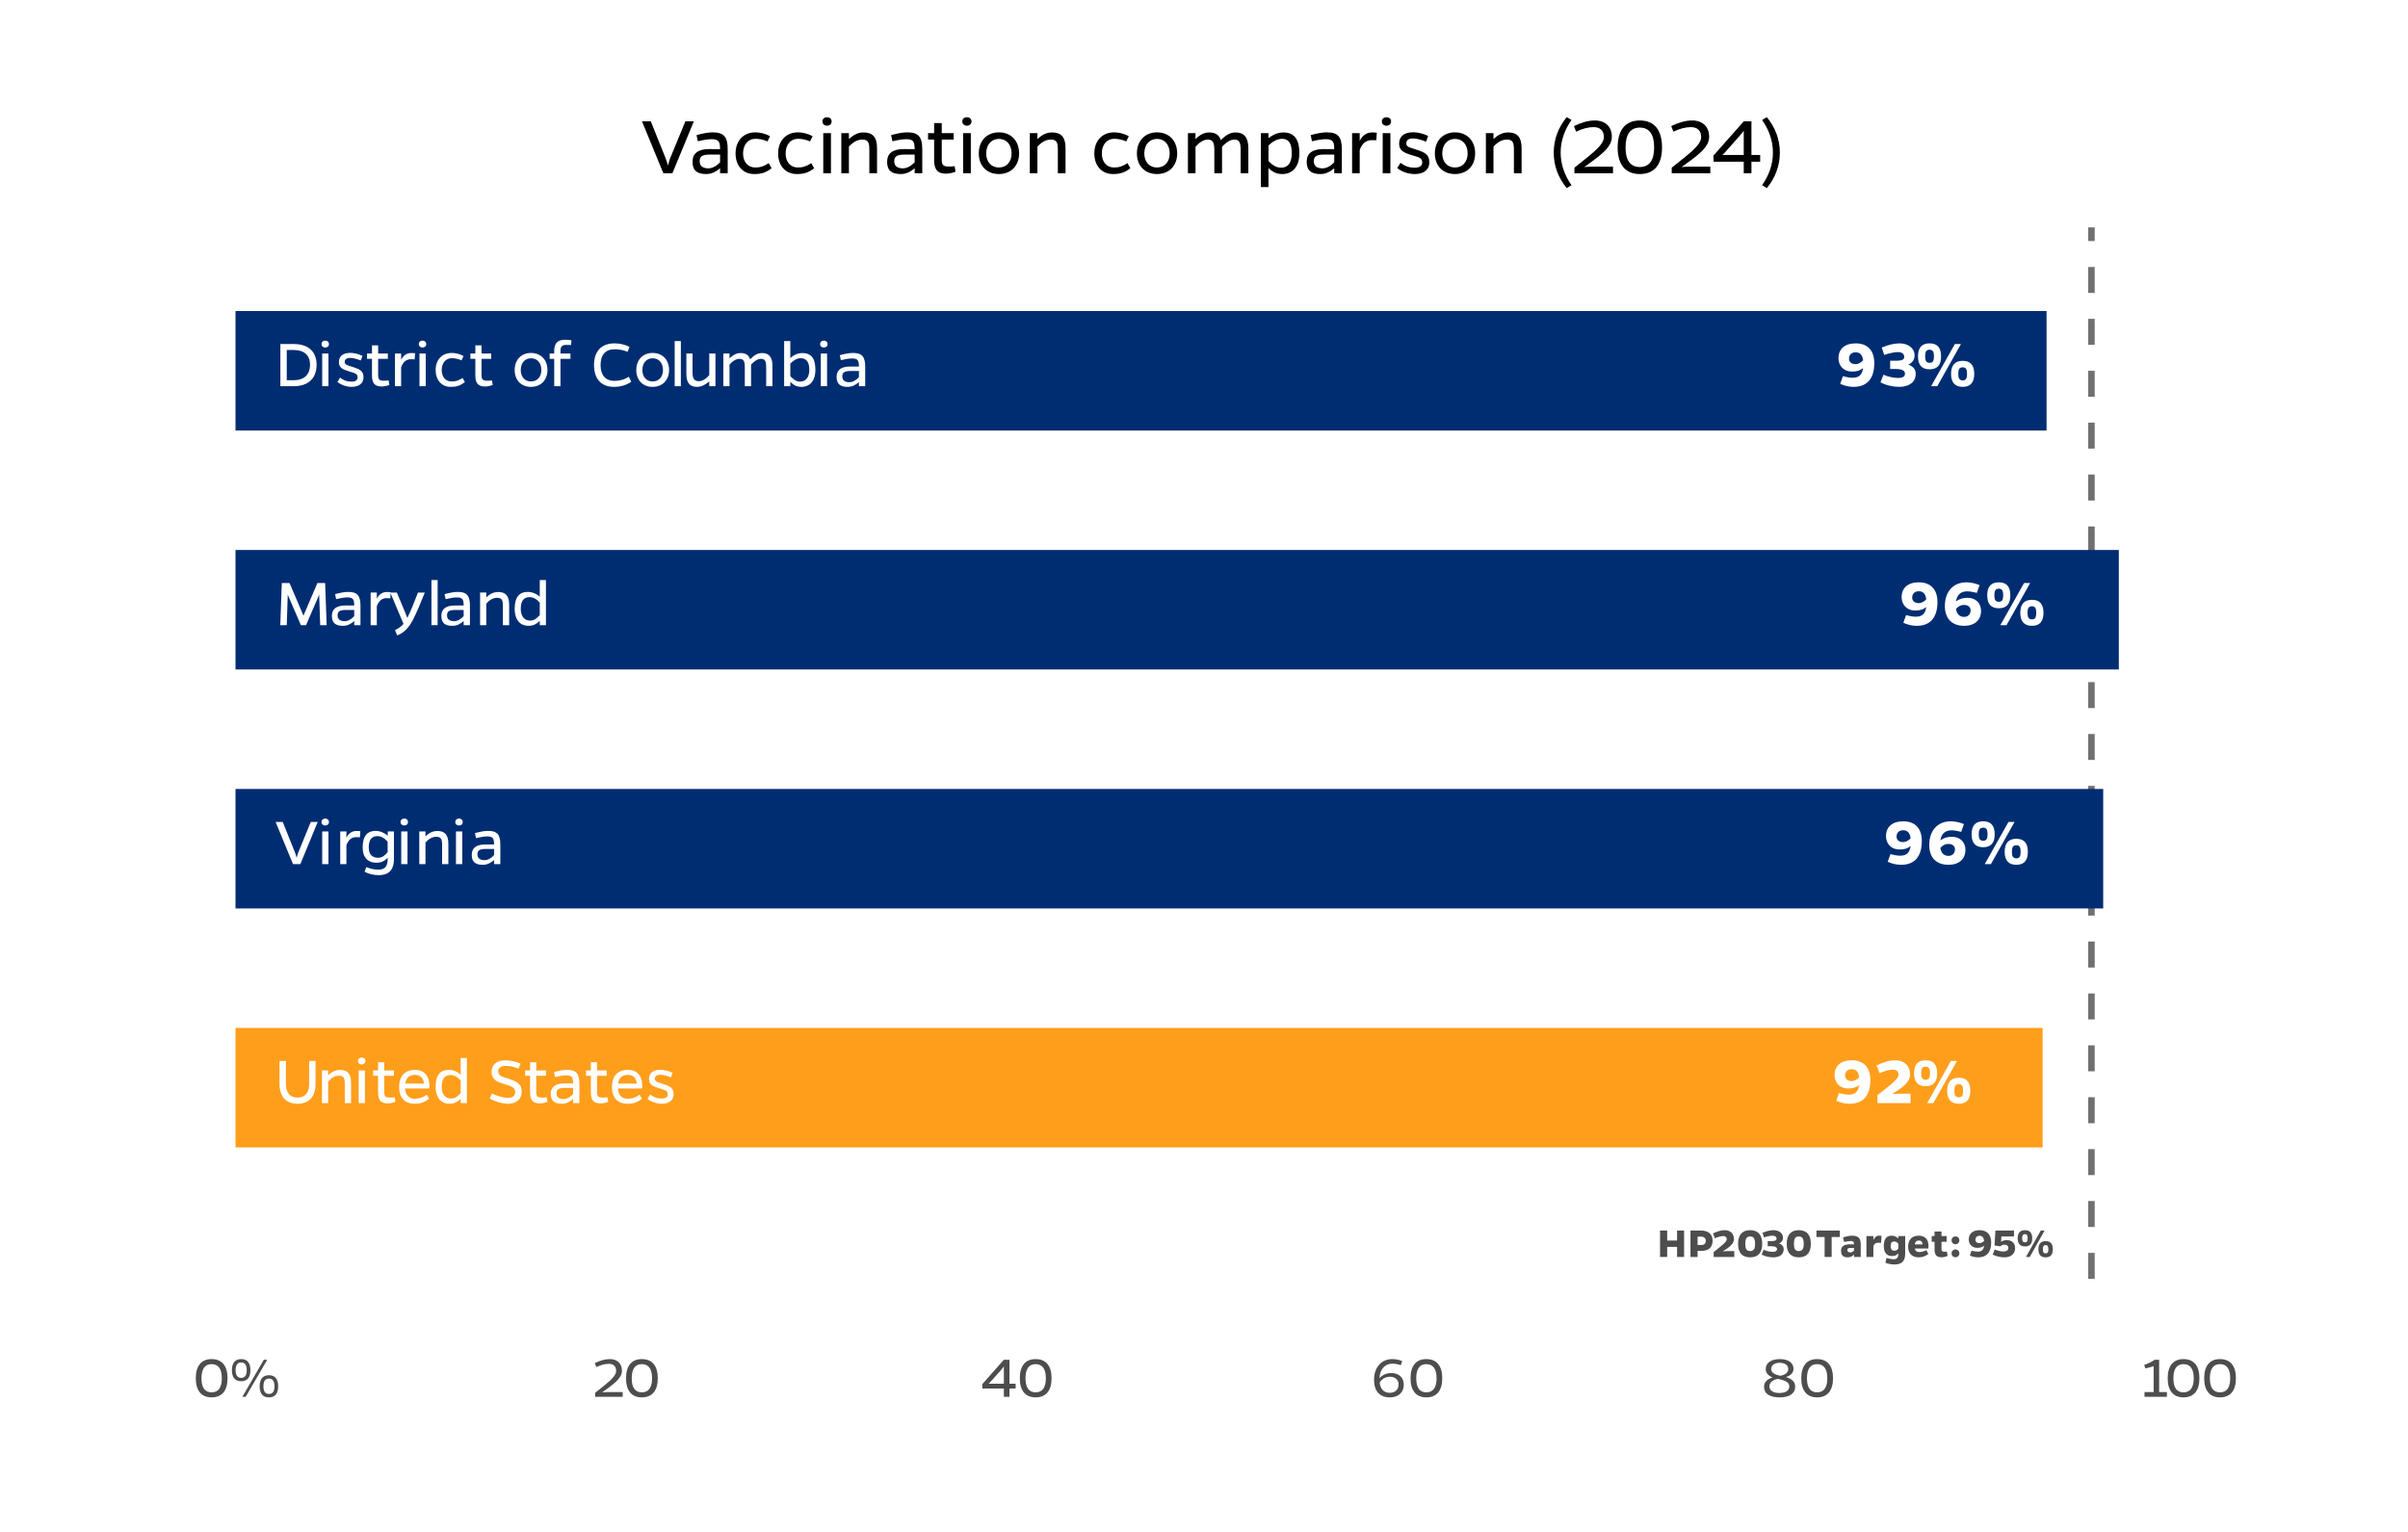 <?xml version="1.0" encoding="UTF-8"?>
<svg xmlns="http://www.w3.org/2000/svg" xmlns:xlink="http://www.w3.org/1999/xlink" width="396" height="252" viewBox="0 0 396 252">
<defs>
<g>
<g id="glyph-0-0">
<path d="M 7.547 0 L 7.547 -6.938 L 1.109 -6.938 L 1.109 0 Z M 1.562 -6.484 L 7.094 -6.484 L 7.094 -0.453 L 1.562 -0.453 Z M 3.953 -2.688 L 4.328 -2.688 L 4.328 -3.156 C 5.016 -3.266 5.578 -3.656 5.578 -4.297 C 5.578 -4.938 5.078 -5.328 4.391 -5.328 C 4.031 -5.328 3.516 -5.203 3.062 -5.031 L 3.188 -4.703 C 3.594 -4.844 4.078 -4.953 4.391 -4.953 C 4.844 -4.953 5.141 -4.688 5.141 -4.297 C 5.141 -3.812 4.75 -3.531 3.906 -3.438 Z M 4.141 -2.031 C 3.969 -2.031 3.875 -1.938 3.875 -1.781 C 3.875 -1.609 3.969 -1.516 4.141 -1.516 C 4.281 -1.516 4.391 -1.609 4.391 -1.781 C 4.391 -1.938 4.281 -2.031 4.141 -2.031 Z M 4.141 -2.031 "/>
</g>
<g id="glyph-0-1">
<path d="M 0.562 -0.391 C 1.312 -0.047 2.047 0.109 2.766 0.109 C 4.938 0.109 6.172 -1.188 6.172 -3.812 C 6.172 -5.797 5.141 -7.047 3.109 -7.047 C 1.312 -7.047 0.281 -6.109 0.281 -4.609 C 0.281 -3.328 1.172 -2.406 2.5 -2.406 C 3.344 -2.406 3.875 -2.594 4.328 -2.984 C 4.188 -1.938 3.703 -1.406 2.672 -1.391 C 2.234 -1.391 1.812 -1.438 1.016 -1.656 Z M 3.094 -3.625 C 2.453 -3.625 2.016 -3.969 2.016 -4.516 C 2.016 -5.188 2.453 -5.578 3.109 -5.578 C 3.828 -5.578 4.234 -5.109 4.328 -4.25 C 4.031 -3.906 3.562 -3.625 3.094 -3.625 Z M 3.094 -3.625 "/>
</g>
<g id="glyph-0-2">
<path d="M 0.797 -5.141 C 1.609 -5.422 2.469 -5.609 3.062 -5.609 C 3.703 -5.609 4.094 -5.328 4.094 -4.812 C 4.094 -4.359 3.688 -4.188 2.734 -4.188 L 1.781 -4.188 L 1.781 -2.828 L 2.734 -2.828 C 3.719 -2.828 4.219 -2.562 4.219 -2.062 C 4.219 -1.594 3.828 -1.359 3.156 -1.359 C 2.562 -1.359 1.672 -1.453 0.688 -1.891 L 0.188 -0.641 C 1.156 -0.125 2.281 0.109 3.25 0.109 C 4.922 0.109 5.984 -0.688 5.984 -2.031 C 5.984 -2.781 5.578 -3.234 4.766 -3.562 C 5.344 -3.781 5.797 -4.297 5.797 -5.078 C 5.797 -6.25 4.75 -7.047 3.312 -7.047 C 2.438 -7.047 1.438 -6.797 0.406 -6.359 Z M 0.797 -5.141 "/>
</g>
<g id="glyph-0-3">
<path d="M 2.266 -7.047 C 0.984 -7.047 0.359 -6.344 0.359 -4.906 C 0.359 -3.484 0.984 -2.781 2.266 -2.781 C 3.531 -2.781 4.156 -3.484 4.156 -4.906 C 4.156 -6.344 3.531 -7.047 2.266 -7.047 Z M 7.422 -6.938 L 6.422 -6.938 L 2.516 0 L 3.531 0 Z M 2.266 -3.844 C 1.703 -3.844 1.531 -4.203 1.531 -4.906 C 1.531 -5.641 1.703 -6 2.266 -6 C 2.812 -6 2.984 -5.641 2.984 -4.906 C 2.984 -4.203 2.812 -3.844 2.266 -3.844 Z M 7.719 -4.172 C 6.438 -4.172 5.797 -3.453 5.797 -2.031 C 5.797 -0.609 6.438 0.109 7.719 0.109 C 8.984 0.109 9.609 -0.609 9.609 -2.031 C 9.609 -3.453 8.984 -4.172 7.719 -4.172 Z M 7.719 -0.953 C 7.156 -0.953 6.984 -1.312 6.984 -2.031 C 6.984 -2.75 7.156 -3.109 7.719 -3.109 C 8.266 -3.109 8.422 -2.75 8.422 -2.031 C 8.422 -1.312 8.266 -0.953 7.719 -0.953 Z M 7.719 -0.953 "/>
</g>
<g id="glyph-0-4">
<path d="M 6.094 -6.594 C 5.422 -6.875 4.594 -7.047 3.922 -7.047 C 1.828 -7.047 0.391 -5.578 0.391 -3.141 C 0.391 -1.156 1.484 0.109 3.562 0.109 C 5.312 0.109 6.344 -0.859 6.344 -2.359 C 6.344 -3.625 5.453 -4.5 4.125 -4.5 C 3.375 -4.5 2.766 -4.328 2.219 -3.906 C 2.391 -4.969 2.969 -5.547 4.016 -5.562 C 4.469 -5.562 4.875 -5.5 5.656 -5.312 Z M 3.562 -1.359 C 2.812 -1.359 2.359 -1.812 2.219 -2.656 C 2.531 -3.078 3.031 -3.328 3.531 -3.328 C 4.188 -3.328 4.625 -2.984 4.625 -2.438 C 4.625 -1.766 4.172 -1.359 3.562 -1.359 Z M 3.562 -1.359 "/>
</g>
<g id="glyph-0-5">
<path d="M 5.781 0 L 5.781 -1.547 L 4.062 -1.547 C 3.656 -1.547 3.203 -1.516 2.75 -1.484 C 4.422 -2.531 5.703 -3.422 5.703 -4.703 C 5.703 -6.125 4.75 -7.047 3.234 -7.047 C 2.266 -7.047 1.391 -6.75 0.188 -6.203 L 0.688 -4.922 C 1.531 -5.281 2.266 -5.5 2.906 -5.5 C 3.438 -5.5 3.797 -5.219 3.797 -4.672 C 3.797 -3.891 2.266 -2.844 0.344 -1.312 L 0.344 0 Z M 5.781 0 "/>
</g>
<g id="glyph-1-0">
<path d="M 7.5 0 L 7.5 -6.938 L 1.062 -6.938 L 1.062 0 Z M 1.531 -6.484 L 7.047 -6.484 L 7.047 -0.453 L 1.531 -0.453 Z M 3.906 -2.688 L 4.281 -2.688 L 4.281 -3.156 C 4.969 -3.266 5.531 -3.656 5.531 -4.297 C 5.531 -4.938 5.047 -5.328 4.344 -5.328 C 3.984 -5.328 3.469 -5.203 3.016 -5.031 L 3.141 -4.703 C 3.547 -4.844 4.031 -4.953 4.344 -4.953 C 4.797 -4.953 5.094 -4.688 5.094 -4.297 C 5.094 -3.812 4.703 -3.531 3.859 -3.438 Z M 4.094 -2.031 C 3.922 -2.031 3.828 -1.938 3.828 -1.781 C 3.828 -1.609 3.922 -1.516 4.094 -1.516 C 4.25 -1.516 4.344 -1.609 4.344 -1.781 C 4.344 -1.938 4.25 -2.031 4.094 -2.031 Z M 4.094 -2.031 "/>
</g>
<g id="glyph-1-1">
<path d="M 0.953 -6.938 L 0.953 0 L 3.141 0 C 5.547 0 6.906 -1.281 6.906 -3.531 C 6.906 -5.703 5.547 -6.938 3.141 -6.938 Z M 2 -0.984 L 2 -5.953 L 3.141 -5.953 C 4.875 -5.953 5.828 -5.078 5.828 -3.531 C 5.828 -1.906 4.875 -0.984 3.141 -0.984 Z M 2 -0.984 "/>
</g>
<g id="glyph-1-2">
<path d="M 0.719 -6.922 C 0.719 -6.562 1 -6.359 1.328 -6.359 C 1.656 -6.359 1.938 -6.562 1.938 -6.922 C 1.938 -7.297 1.656 -7.5 1.328 -7.5 C 1 -7.5 0.719 -7.297 0.719 -6.922 Z M 1.859 0 L 1.859 -5.375 L 0.828 -5.375 L 0.828 0 Z M 1.859 0 "/>
</g>
<g id="glyph-1-3">
<path d="M 4.453 -5 C 3.766 -5.297 3.094 -5.484 2.453 -5.484 C 1.25 -5.484 0.578 -4.938 0.578 -3.953 C 0.578 -3.078 1.125 -2.781 2.188 -2.453 C 3.203 -2.125 3.656 -2.109 3.656 -1.422 C 3.656 -0.984 3.266 -0.75 2.672 -0.75 C 1.859 -0.75 1.375 -0.969 0.766 -1.406 L 0.328 -0.688 C 1.031 -0.172 1.828 0.109 2.688 0.109 C 3.875 0.109 4.625 -0.484 4.625 -1.438 C 4.625 -2.531 4.031 -2.781 2.734 -3.203 C 2.031 -3.438 1.531 -3.516 1.531 -4 C 1.531 -4.422 1.859 -4.656 2.438 -4.656 C 2.938 -4.656 3.547 -4.469 4.188 -4.234 Z M 4.453 -5 "/>
</g>
<g id="glyph-1-4">
<path d="M 3.75 -0.953 C 3.359 -0.906 3.172 -0.906 2.953 -0.906 C 2.312 -0.906 2.031 -1.062 2.031 -1.781 L 2.031 -4.5 L 3.625 -4.5 L 3.625 -5.375 L 2.031 -5.375 L 2.031 -6.719 L 1.016 -6.719 L 1.016 -5.375 L 0.203 -5.375 L 0.203 -4.5 L 1.016 -4.5 L 1.016 -1.75 C 1.016 -0.484 1.484 0.047 2.609 0.047 C 2.984 0.047 3.391 -0.031 3.875 -0.203 Z M 3.75 -0.953 "/>
</g>
<g id="glyph-1-5">
<path d="M 1.812 -5.375 L 0.797 -5.375 L 0.797 0 L 1.812 0 L 1.812 -3.094 C 2.094 -3.953 2.656 -4.438 3.391 -4.438 C 3.578 -4.438 3.766 -4.438 4.031 -4.406 L 4.109 -5.422 C 3.797 -5.453 3.625 -5.453 3.422 -5.453 C 2.703 -5.453 2.109 -5 1.812 -4.328 Z M 1.812 -5.375 "/>
</g>
<g id="glyph-1-6">
<path d="M 4.906 -1.359 C 4.25 -0.906 3.766 -0.781 3.109 -0.781 C 2.125 -0.781 1.484 -1.516 1.484 -2.656 C 1.484 -3.828 2.156 -4.609 3.141 -4.609 C 3.531 -4.609 4.156 -4.531 4.734 -4.25 L 5.078 -4.953 C 4.453 -5.328 3.719 -5.469 3.125 -5.469 C 1.531 -5.469 0.484 -4.344 0.484 -2.656 C 0.484 -1 1.484 0.109 2.969 0.109 C 3.938 0.109 4.5 -0.078 5.297 -0.672 Z M 4.906 -1.359 "/>
</g>
<g id="glyph-1-7">
</g>
<g id="glyph-1-8">
<path d="M 3.172 -5.469 C 1.562 -5.469 0.484 -4.344 0.484 -2.656 C 0.484 -1 1.547 0.109 3.156 0.109 C 4.781 0.109 5.875 -1 5.875 -2.656 C 5.875 -4.344 4.781 -5.469 3.172 -5.469 Z M 3.156 -0.781 C 2.156 -0.781 1.484 -1.531 1.484 -2.656 C 1.484 -3.828 2.156 -4.594 3.172 -4.594 C 4.188 -4.594 4.875 -3.828 4.875 -2.656 C 4.875 -1.531 4.188 -0.781 3.156 -0.781 Z M 3.156 -0.781 "/>
</g>
<g id="glyph-1-9">
<path d="M 3.828 -7.547 C 3.547 -7.609 3.203 -7.641 2.781 -7.641 C 1.516 -7.641 0.984 -7.047 0.984 -5.797 L 0.984 -5.375 L 0.234 -5.375 L 0.234 -4.5 L 0.984 -4.5 L 0.984 0 L 2.016 0 L 2.016 -4.5 L 3.656 -4.5 L 3.656 -5.375 L 2.016 -5.375 L 2.016 -5.797 C 2.016 -6.469 2.234 -6.797 2.953 -6.797 C 3.25 -6.797 3.516 -6.797 3.75 -6.766 Z M 3.828 -7.547 "/>
</g>
<g id="glyph-1-10">
<path d="M 6.25 -1.547 C 5.531 -1.094 4.797 -0.875 3.844 -0.875 C 2.438 -0.875 1.609 -1.828 1.609 -3.453 C 1.609 -5.172 2.406 -6.078 3.953 -6.078 C 4.625 -6.078 5.375 -5.938 6.047 -5.656 L 6.375 -6.453 C 5.703 -6.844 4.75 -7.047 3.906 -7.047 C 1.75 -7.047 0.531 -5.766 0.531 -3.453 C 0.531 -1.188 1.75 0.109 3.797 0.109 C 4.938 0.109 5.875 -0.188 6.656 -0.734 Z M 6.25 -1.547 "/>
</g>
<g id="glyph-1-11">
<path d="M 1.812 0 L 1.812 -7.422 L 0.797 -7.422 L 0.797 0 Z M 1.812 0 "/>
</g>
<g id="glyph-1-12">
<path d="M 4.484 0 L 5.5 0 L 5.5 -5.375 L 4.484 -5.375 L 4.484 -1.828 C 4.062 -1.312 3.438 -0.828 2.797 -0.828 C 1.984 -0.828 1.734 -1.281 1.734 -2.266 L 1.734 -5.375 L 0.719 -5.375 L 0.719 -2.031 C 0.719 -0.578 1.266 0.109 2.469 0.109 C 3.234 0.109 3.875 -0.281 4.484 -0.781 Z M 4.484 0 "/>
</g>
<g id="glyph-1-13">
<path d="M 1.812 -5.375 L 0.797 -5.375 L 0.797 0 L 1.812 0 L 1.812 -3.562 C 2.344 -4.156 2.906 -4.5 3.453 -4.5 C 4.156 -4.5 4.328 -4.062 4.328 -3.109 L 4.328 0 L 5.359 0 L 5.359 -3.562 C 5.969 -4.203 6.5 -4.5 7 -4.5 C 7.688 -4.5 7.844 -4.062 7.844 -3.109 L 7.844 0 L 8.875 0 L 8.875 -3.359 C 8.875 -4.797 8.297 -5.453 7.172 -5.453 C 6.484 -5.453 5.922 -5.172 5.203 -4.422 C 4.969 -5.156 4.438 -5.453 3.625 -5.453 C 2.922 -5.453 2.359 -5.109 1.812 -4.578 Z M 1.812 -5.375 "/>
</g>
<g id="glyph-1-14">
<path d="M 1.812 -7.422 L 0.797 -7.422 L 0.797 0 L 1.812 0 L 1.812 -0.703 C 2.328 -0.234 2.781 0.109 3.688 0.109 C 4.844 0.109 5.938 -0.688 5.938 -2.703 C 5.938 -4.703 5.125 -5.453 3.812 -5.453 C 3.031 -5.453 2.344 -5.125 1.812 -4.625 Z M 1.812 -3.703 C 2.234 -4.156 2.844 -4.609 3.484 -4.609 C 4.344 -4.609 4.938 -4.125 4.938 -2.703 C 4.938 -1.281 4.203 -0.75 3.391 -0.75 C 2.781 -0.75 2.25 -1.188 1.812 -1.656 Z M 1.812 -3.703 "/>
</g>
<g id="glyph-1-15">
<path d="M 1.125 -4.281 C 1.906 -4.469 2.5 -4.562 2.969 -4.562 C 3.875 -4.562 4.094 -4.281 4.094 -3.234 C 3.594 -3.234 3.281 -3.234 2.656 -3.234 C 1.156 -3.234 0.422 -2.656 0.422 -1.531 C 0.422 -0.359 1.031 0.109 2.234 0.109 C 3.078 0.109 3.625 -0.281 4.094 -0.672 L 4.094 0 L 5.125 0 L 5.125 -3.219 C 5.125 -4.797 4.641 -5.469 3.141 -5.469 C 2.562 -5.469 1.984 -5.375 0.953 -5.109 Z M 4.094 -2.5 L 4.094 -1.484 C 3.688 -1.031 3.109 -0.656 2.531 -0.656 C 1.766 -0.656 1.359 -0.984 1.359 -1.625 C 1.359 -2.328 1.828 -2.5 2.781 -2.5 Z M 4.094 -2.5 "/>
</g>
<g id="glyph-1-16">
<path d="M 7.5 0 L 8.562 0 L 8.312 -6.938 L 7.047 -6.938 L 4.906 -1.938 C 4.828 -1.797 4.781 -1.641 4.75 -1.531 C 4.703 -1.641 4.656 -1.797 4.594 -1.938 L 2.453 -6.938 L 1.188 -6.938 L 0.938 0 L 2 0 L 2.156 -4.672 L 2.156 -5.031 L 4.328 0 L 5.172 0 L 7.344 -5.031 L 7.344 -4.656 Z M 7.5 0 "/>
</g>
<g id="glyph-1-17">
<path d="M 4.578 -5.359 C 3.906 -3.656 3.438 -2.391 2.828 -1.188 C 2.734 -1.453 2.625 -1.734 2.5 -2.031 L 1.109 -5.359 L 0.031 -5.359 L 2.203 -0.203 C 1.781 0.266 1.344 0.562 0.797 0.812 L 1.156 1.688 C 2.344 1.234 3.125 0.328 3.766 -0.906 C 4.453 -2.234 5.062 -3.781 5.703 -5.359 Z M 4.578 -5.359 "/>
</g>
<g id="glyph-1-18">
<path d="M 1.812 -5.375 L 0.797 -5.375 L 0.797 0 L 1.812 0 L 1.812 -3.547 C 2.344 -4.156 2.938 -4.5 3.594 -4.5 C 4.406 -4.5 4.547 -4.078 4.547 -3.109 L 4.547 0 L 5.578 0 L 5.578 -3.359 C 5.578 -4.812 5 -5.453 3.781 -5.453 C 2.984 -5.453 2.406 -5.125 1.812 -4.578 Z M 1.812 -5.375 "/>
</g>
<g id="glyph-1-19">
<path d="M 4.609 0 L 5.625 0 L 5.625 -7.422 L 4.609 -7.422 L 4.609 -4.672 C 4.078 -5.172 3.375 -5.469 2.609 -5.469 C 1.344 -5.469 0.484 -4.703 0.484 -2.703 C 0.484 -0.688 1.562 0.109 2.734 0.109 C 3.641 0.109 4.094 -0.234 4.609 -0.703 Z M 4.609 -1.656 C 4.172 -1.188 3.75 -0.75 3.031 -0.75 C 2.219 -0.75 1.484 -1.281 1.484 -2.703 C 1.484 -4.125 2.078 -4.609 2.938 -4.609 C 3.578 -4.609 4.125 -4.266 4.609 -3.703 Z M 4.609 -1.656 "/>
</g>
<g id="glyph-1-20">
<path d="M 6.734 -6.938 L 5.688 -6.938 L 5.688 -3.156 C 5.688 -1.688 5 -0.906 3.781 -0.906 C 2.562 -0.906 1.859 -1.688 1.859 -3.156 L 1.859 -6.938 L 0.812 -6.938 L 0.812 -3.156 C 0.812 -1.062 1.891 0.109 3.781 0.109 C 5.672 0.109 6.734 -1.062 6.734 -3.156 Z M 6.734 -6.938 "/>
</g>
<g id="glyph-1-21">
<path d="M 5.031 -1.375 C 4.344 -0.906 3.797 -0.719 3.078 -0.719 C 2.203 -0.719 1.547 -1.188 1.453 -2.406 L 5.438 -2.406 C 5.469 -2.609 5.469 -2.719 5.469 -2.859 C 5.438 -4.531 4.578 -5.469 3.078 -5.469 C 1.594 -5.469 0.484 -4.625 0.484 -2.641 C 0.484 -0.719 1.562 0.109 3.031 0.109 C 4 0.109 4.656 -0.125 5.406 -0.719 Z M 1.484 -3.203 C 1.625 -4.234 2.281 -4.641 3.078 -4.641 C 3.953 -4.641 4.484 -4.141 4.562 -3.203 Z M 1.484 -3.203 "/>
</g>
<g id="glyph-1-22">
<path d="M 5.453 -6.5 C 4.562 -6.875 3.656 -7.047 2.906 -7.047 C 1.531 -7.047 0.688 -6.297 0.688 -5.188 C 0.688 -3.812 1.609 -3.484 2.719 -3.156 C 4.172 -2.734 4.562 -2.484 4.562 -1.734 C 4.562 -1.156 4.078 -0.859 3.359 -0.859 C 2.656 -0.859 1.672 -1.141 0.766 -1.578 L 0.359 -0.766 C 1.219 -0.266 2.422 0.109 3.406 0.109 C 4.625 0.109 5.641 -0.516 5.641 -1.906 C 5.641 -3.141 4.828 -3.547 3.625 -3.953 C 2.344 -4.375 1.766 -4.469 1.766 -5.297 C 1.766 -5.703 2.172 -6.125 2.906 -6.125 C 3.625 -6.125 4.281 -6 5.125 -5.672 Z M 5.453 -6.5 "/>
</g>
<g id="glyph-1-23">
<path d="M 4.234 0 L 7.094 -6.938 L 5.953 -6.938 L 3.891 -1.906 C 3.797 -1.625 3.703 -1.328 3.625 -1.047 C 3.562 -1.328 3.469 -1.625 3.359 -1.906 L 1.344 -6.938 L 0.172 -6.938 L 3.031 0 Z M 4.234 0 "/>
</g>
<g id="glyph-1-24">
<path d="M 5.625 -5.375 L 4.609 -5.375 L 4.609 -4.688 C 4.078 -5.125 3.375 -5.469 2.609 -5.469 C 1.297 -5.469 0.484 -4.703 0.484 -2.734 C 0.484 -0.984 1.469 -0.234 2.688 -0.234 C 3.594 -0.234 4.078 -0.516 4.594 -1.047 L 4.594 -0.812 C 4.594 0.484 4.031 0.906 3.047 0.906 C 2.328 0.906 1.625 0.719 1.094 0.484 L 0.797 1.25 C 1.438 1.609 2.266 1.812 3.172 1.812 C 4.672 1.812 5.625 1.047 5.625 -0.812 Z M 4.594 -1.969 C 4.172 -1.484 3.75 -1.047 3.031 -1.047 C 2.203 -1.047 1.484 -1.469 1.484 -2.734 C 1.484 -4.141 2.062 -4.609 2.922 -4.609 C 3.578 -4.609 4.062 -4.266 4.594 -3.703 Z M 4.594 -1.969 "/>
</g>
<g id="glyph-2-0">
<path d="M 4.719 0 L 4.719 -4.344 L 0.703 -4.344 L 0.703 0 Z M 0.984 -4.047 L 4.422 -4.047 L 4.422 -0.281 L 0.984 -0.281 Z M 2.469 -1.672 L 2.703 -1.672 L 2.703 -1.969 C 3.141 -2.047 3.484 -2.281 3.484 -2.688 C 3.484 -3.078 3.172 -3.328 2.75 -3.328 C 2.516 -3.328 2.203 -3.25 1.906 -3.141 L 1.984 -2.938 C 2.25 -3.031 2.547 -3.094 2.75 -3.094 C 3.031 -3.094 3.219 -2.922 3.219 -2.688 C 3.219 -2.375 2.969 -2.203 2.438 -2.141 Z M 2.594 -1.266 C 2.484 -1.266 2.422 -1.203 2.422 -1.109 C 2.422 -1.016 2.484 -0.953 2.594 -0.953 C 2.688 -0.953 2.75 -1.016 2.75 -1.109 C 2.75 -1.203 2.688 -1.266 2.594 -1.266 Z M 2.594 -1.266 "/>
</g>
<g id="glyph-2-1">
<path d="M 4.359 0 L 4.359 -4.344 L 3.203 -4.344 L 3.203 -2.703 L 1.578 -2.703 L 1.578 -4.344 L 0.406 -4.344 L 0.406 0 L 1.578 0 L 1.578 -1.656 L 3.203 -1.656 L 3.203 0 Z M 4.359 0 "/>
</g>
<g id="glyph-2-2">
<path d="M 0.406 -4.344 L 0.406 0 L 1.578 0 L 1.578 -1 L 2.203 -1 C 3.391 -1 4.047 -1.594 4.047 -2.656 C 4.047 -3.734 3.375 -4.344 2.141 -4.344 Z M 1.578 -1.969 L 1.578 -3.344 L 2.141 -3.344 C 2.641 -3.344 2.922 -3.094 2.922 -2.656 C 2.922 -2.219 2.672 -1.969 2.188 -1.969 Z M 1.578 -1.969 "/>
</g>
<g id="glyph-2-3">
<path d="M 3.609 0 L 3.609 -0.969 L 2.531 -0.969 C 2.297 -0.969 2 -0.953 1.719 -0.922 C 2.766 -1.578 3.562 -2.141 3.562 -2.938 C 3.562 -3.828 2.969 -4.406 2.016 -4.406 C 1.422 -4.406 0.875 -4.219 0.109 -3.875 L 0.422 -3.078 C 0.953 -3.297 1.422 -3.438 1.812 -3.438 C 2.141 -3.438 2.375 -3.266 2.375 -2.922 C 2.375 -2.438 1.422 -1.781 0.219 -0.812 L 0.219 0 Z M 3.609 0 "/>
</g>
<g id="glyph-2-4">
<path d="M 2.219 -4.406 C 0.891 -4.406 0.234 -3.594 0.234 -2.156 C 0.234 -0.734 0.891 0.062 2.219 0.062 C 3.562 0.062 4.203 -0.734 4.203 -2.156 C 4.203 -3.594 3.562 -4.406 2.219 -4.406 Z M 2.219 -0.969 C 1.609 -0.969 1.422 -1.375 1.422 -2.156 C 1.422 -2.969 1.609 -3.375 2.219 -3.375 C 2.828 -3.375 3.031 -2.969 3.031 -2.156 C 3.031 -1.375 2.828 -0.969 2.219 -0.969 Z M 2.219 -0.969 "/>
</g>
<g id="glyph-2-5">
<path d="M 0.5 -3.219 C 1 -3.391 1.547 -3.5 1.906 -3.5 C 2.312 -3.5 2.562 -3.328 2.562 -3 C 2.562 -2.719 2.297 -2.609 1.719 -2.609 L 1.109 -2.609 L 1.109 -1.766 L 1.719 -1.766 C 2.328 -1.766 2.641 -1.594 2.641 -1.297 C 2.641 -1 2.391 -0.844 1.969 -0.844 C 1.594 -0.844 1.047 -0.906 0.438 -1.188 L 0.109 -0.391 C 0.719 -0.078 1.422 0.062 2.031 0.062 C 3.078 0.062 3.734 -0.422 3.734 -1.266 C 3.734 -1.734 3.484 -2.031 2.984 -2.219 C 3.344 -2.359 3.625 -2.688 3.625 -3.172 C 3.625 -3.906 2.969 -4.406 2.062 -4.406 C 1.516 -4.406 0.891 -4.25 0.25 -3.969 Z M 0.5 -3.219 "/>
</g>
<g id="glyph-2-6">
</g>
<g id="glyph-2-7">
<path d="M 3.969 -3.281 L 3.969 -4.344 L 0.125 -4.344 L 0.125 -3.281 L 1.469 -3.281 L 1.469 0 L 2.625 0 L 2.625 -3.281 Z M 3.969 -3.281 "/>
</g>
<g id="glyph-2-8">
<path d="M 0.672 -2.469 C 1.172 -2.578 1.531 -2.625 1.797 -2.625 C 2.203 -2.625 2.297 -2.469 2.297 -2.078 L 1.625 -2.078 C 0.656 -2.078 0.172 -1.75 0.172 -1.016 C 0.172 -0.203 0.578 0.062 1.297 0.062 C 1.719 0.062 2.031 -0.125 2.297 -0.406 L 2.297 0 L 3.406 0 L 3.406 -2.078 C 3.406 -3.078 3 -3.5 2 -3.5 C 1.656 -3.5 1.297 -3.453 0.5 -3.234 Z M 2.297 -1.484 L 2.297 -1.047 C 2.141 -0.875 1.938 -0.75 1.672 -0.75 C 1.391 -0.75 1.203 -0.906 1.203 -1.156 C 1.203 -1.438 1.406 -1.484 1.766 -1.484 Z M 2.297 -1.484 "/>
</g>
<g id="glyph-2-9">
<path d="M 1.484 -3.438 L 0.344 -3.438 L 0.344 0 L 1.484 0 L 1.484 -1.719 C 1.625 -2.219 1.922 -2.344 2.344 -2.344 C 2.469 -2.344 2.578 -2.344 2.75 -2.328 L 2.828 -3.469 C 2.641 -3.5 2.531 -3.5 2.406 -3.5 C 2 -3.5 1.719 -3.25 1.484 -2.797 Z M 1.484 -3.438 "/>
</g>
<g id="glyph-2-10">
<path d="M 3.719 -3.438 L 2.594 -3.438 L 2.594 -3.047 C 2.25 -3.328 1.922 -3.5 1.5 -3.5 C 0.656 -3.5 0.203 -2.984 0.203 -1.797 C 0.203 -0.688 0.719 -0.156 1.516 -0.156 C 2.047 -0.156 2.297 -0.266 2.594 -0.625 L 2.594 -0.594 C 2.594 0.141 2.344 0.375 1.828 0.375 C 1.5 0.375 1.016 0.266 0.625 0.172 L 0.469 0.953 C 0.859 1.125 1.469 1.234 1.984 1.234 C 3.125 1.234 3.719 0.719 3.719 -0.594 Z M 2.594 -1.406 C 2.422 -1.156 2.25 -1.031 1.938 -1.031 C 1.562 -1.031 1.328 -1.219 1.328 -1.797 C 1.328 -2.359 1.516 -2.547 1.906 -2.547 C 2.188 -2.547 2.391 -2.422 2.594 -2.156 Z M 2.594 -1.406 "/>
</g>
<g id="glyph-2-11">
<path d="M 3.203 -1.125 C 2.781 -0.906 2.453 -0.812 1.984 -0.812 C 1.609 -0.812 1.375 -1 1.297 -1.391 L 3.516 -1.391 C 3.547 -1.562 3.547 -1.703 3.547 -1.844 C 3.547 -2.938 2.922 -3.5 1.953 -3.5 C 0.875 -3.5 0.203 -2.891 0.203 -1.688 C 0.203 -0.531 0.891 0.062 1.938 0.062 C 2.516 0.062 3 -0.094 3.531 -0.484 Z M 1.297 -2.062 C 1.359 -2.5 1.578 -2.703 1.953 -2.703 C 2.312 -2.703 2.547 -2.516 2.578 -2.062 Z M 1.297 -2.062 "/>
</g>
<g id="glyph-2-12">
<path d="M 2.578 -0.875 C 2.391 -0.859 2.281 -0.859 2.125 -0.859 C 1.781 -0.859 1.688 -1 1.688 -1.312 L 1.688 -2.5 L 2.531 -2.5 L 2.531 -3.438 L 1.688 -3.438 L 1.688 -4.188 L 0.547 -4.188 L 0.547 -3.438 L 0.078 -3.438 L 0.078 -2.5 L 0.547 -2.5 L 0.547 -1.266 C 0.547 -0.312 0.891 0.047 1.688 0.047 C 2.047 0.047 2.438 -0.047 2.688 -0.188 Z M 2.578 -0.875 "/>
</g>
<g id="glyph-2-13">
<path d="M 0.344 -2.734 C 0.344 -2.375 0.609 -2.094 0.984 -2.094 C 1.375 -2.094 1.625 -2.375 1.625 -2.734 C 1.625 -3.094 1.375 -3.375 0.984 -3.375 C 0.609 -3.375 0.344 -3.094 0.344 -2.734 Z M 0.344 -0.594 C 0.344 -0.234 0.609 0.047 0.984 0.047 C 1.375 0.047 1.625 -0.234 1.625 -0.594 C 1.625 -0.953 1.375 -1.234 0.984 -1.234 C 0.609 -1.234 0.344 -0.953 0.344 -0.594 Z M 0.344 -0.594 "/>
</g>
<g id="glyph-2-14">
<path d="M 0.359 -0.234 C 0.812 -0.031 1.281 0.062 1.734 0.062 C 3.078 0.062 3.859 -0.75 3.859 -2.375 C 3.859 -3.625 3.219 -4.406 1.938 -4.406 C 0.828 -4.406 0.172 -3.812 0.172 -2.875 C 0.172 -2.078 0.734 -1.5 1.562 -1.5 C 2.094 -1.5 2.422 -1.625 2.703 -1.859 C 2.609 -1.203 2.312 -0.875 1.672 -0.875 C 1.391 -0.875 1.141 -0.906 0.625 -1.031 Z M 1.938 -2.266 C 1.531 -2.266 1.266 -2.484 1.266 -2.828 C 1.266 -3.234 1.531 -3.484 1.938 -3.484 C 2.391 -3.484 2.641 -3.188 2.703 -2.656 C 2.516 -2.438 2.219 -2.266 1.938 -2.266 Z M 1.938 -2.266 "/>
</g>
<g id="glyph-2-15">
<path d="M 1.547 -3.375 L 3.609 -3.375 L 3.609 -4.344 L 0.562 -4.344 L 0.406 -1.891 L 1.344 -1.75 C 1.578 -1.922 1.812 -2.031 2.047 -2.031 C 2.453 -2.031 2.688 -1.812 2.688 -1.484 C 2.688 -1.109 2.344 -0.906 1.906 -0.906 C 1.531 -0.906 1.047 -0.969 0.438 -1.234 L 0.109 -0.391 C 0.719 -0.078 1.453 0.062 2.062 0.062 C 3.016 0.062 3.797 -0.469 3.797 -1.438 C 3.797 -2.266 3.281 -2.766 2.422 -2.766 C 2.062 -2.766 1.734 -2.672 1.484 -2.5 Z M 1.547 -3.375 "/>
</g>
<g id="glyph-2-16">
<path d="M 1.422 -4.406 C 0.625 -4.406 0.219 -3.969 0.219 -3.062 C 0.219 -2.172 0.625 -1.734 1.422 -1.734 C 2.219 -1.734 2.609 -2.172 2.609 -3.062 C 2.609 -3.969 2.219 -4.406 1.422 -4.406 Z M 4.641 -4.344 L 4.016 -4.344 L 1.578 0 L 2.203 0 Z M 1.422 -2.406 C 1.062 -2.406 0.953 -2.625 0.953 -3.062 C 0.953 -3.531 1.062 -3.75 1.422 -3.75 C 1.75 -3.75 1.859 -3.531 1.859 -3.062 C 1.859 -2.625 1.75 -2.406 1.422 -2.406 Z M 4.812 -2.609 C 4.031 -2.609 3.625 -2.156 3.625 -1.266 C 3.625 -0.375 4.031 0.062 4.812 0.062 C 5.609 0.062 6 -0.375 6 -1.266 C 6 -2.156 5.609 -2.609 4.812 -2.609 Z M 4.812 -0.594 C 4.469 -0.594 4.359 -0.828 4.359 -1.266 C 4.359 -1.719 4.469 -1.953 4.812 -1.953 C 5.156 -1.953 5.266 -1.719 5.266 -1.266 C 5.266 -0.828 5.156 -0.594 4.812 -0.594 Z M 4.812 -0.594 "/>
</g>
<g id="glyph-3-0">
<path d="M 6.594 0 L 6.594 -6.094 L 0.938 -6.094 L 0.938 0 Z M 1.344 -5.703 L 6.188 -5.703 L 6.188 -0.406 L 1.344 -0.406 Z M 3.438 -2.359 L 3.766 -2.359 L 3.766 -2.781 C 4.375 -2.875 4.859 -3.203 4.859 -3.781 C 4.859 -4.344 4.438 -4.688 3.812 -4.688 C 3.5 -4.688 3.047 -4.578 2.656 -4.422 L 2.766 -4.125 C 3.125 -4.266 3.547 -4.344 3.812 -4.344 C 4.219 -4.344 4.484 -4.125 4.484 -3.781 C 4.484 -3.344 4.125 -3.094 3.391 -3.016 Z M 3.594 -1.797 C 3.453 -1.797 3.375 -1.703 3.375 -1.562 C 3.375 -1.422 3.453 -1.328 3.594 -1.328 C 3.734 -1.328 3.812 -1.422 3.812 -1.562 C 3.812 -1.703 3.734 -1.797 3.594 -1.797 Z M 3.594 -1.797 "/>
</g>
<g id="glyph-3-1">
<path d="M 3.062 -6.203 C 1.359 -6.203 0.469 -5.062 0.469 -3.047 C 0.469 -1.047 1.359 0.094 3.062 0.094 C 4.797 0.094 5.688 -1.047 5.688 -3.047 C 5.688 -5.062 4.797 -6.203 3.062 -6.203 Z M 3.062 -0.734 C 1.938 -0.734 1.406 -1.547 1.406 -3.047 C 1.406 -4.547 1.938 -5.375 3.062 -5.375 C 4.203 -5.375 4.75 -4.547 4.75 -3.047 C 4.75 -1.547 4.203 -0.734 3.062 -0.734 Z M 3.062 -0.734 "/>
</g>
<g id="glyph-3-2">
<path d="M 1.938 -6.203 C 0.938 -6.203 0.406 -5.562 0.406 -4.375 C 0.406 -3.188 0.938 -2.562 1.938 -2.562 C 2.938 -2.562 3.453 -3.188 3.453 -4.375 C 3.453 -5.562 2.938 -6.203 1.938 -6.203 Z M 6.219 -6.094 L 5.656 -6.094 L 2.125 0 L 2.672 0 Z M 1.938 -3.109 C 1.312 -3.109 1.016 -3.562 1.016 -4.375 C 1.016 -5.203 1.312 -5.656 1.938 -5.656 C 2.547 -5.656 2.844 -5.203 2.844 -4.375 C 2.844 -3.562 2.547 -3.109 1.938 -3.109 Z M 6.5 -3.547 C 5.5 -3.547 4.969 -2.922 4.969 -1.719 C 4.969 -0.531 5.5 0.094 6.5 0.094 C 7.5 0.094 8.016 -0.531 8.016 -1.719 C 8.016 -2.922 7.5 -3.547 6.5 -3.547 Z M 6.5 -0.469 C 5.875 -0.469 5.594 -0.906 5.594 -1.719 C 5.594 -2.562 5.875 -3 6.5 -3 C 7.125 -3 7.406 -2.562 7.406 -1.719 C 7.406 -0.906 7.125 -0.469 6.5 -0.469 Z M 6.5 -0.469 "/>
</g>
<g id="glyph-3-3">
<path d="M 4.922 0 L 4.922 -0.781 L 2.5 -0.781 C 2.234 -0.781 1.891 -0.766 1.547 -0.734 C 3.25 -1.969 4.797 -2.969 4.797 -4.281 C 4.797 -5.453 4.047 -6.203 2.797 -6.203 C 1.984 -6.203 1.203 -5.953 0.328 -5.547 L 0.594 -4.891 C 1.297 -5.234 2.016 -5.422 2.641 -5.422 C 3.406 -5.422 3.844 -5 3.844 -4.266 C 3.844 -3.219 2.156 -2.109 0.391 -0.656 L 0.391 0 Z M 4.922 0 "/>
</g>
<g id="glyph-3-4">
<path d="M 4.766 0 L 4.766 -1.359 L 5.781 -1.359 L 5.781 -2.156 L 4.766 -2.156 L 4.766 -6.094 L 3.844 -6.094 L 0.281 -2.062 L 0.312 -1.359 L 3.844 -1.359 L 3.844 0 Z M 3.844 -2.156 L 1.344 -2.156 C 1.484 -2.281 1.703 -2.516 1.938 -2.781 L 3.344 -4.359 C 3.516 -4.562 3.703 -4.797 3.844 -4.984 Z M 3.844 -2.156 "/>
</g>
<g id="glyph-3-5">
<path d="M 5.094 -5.875 C 4.438 -6.156 3.781 -6.203 3.438 -6.203 C 1.703 -6.188 0.469 -4.875 0.469 -2.797 C 0.469 -0.984 1.359 0.094 3.062 0.094 C 4.453 0.094 5.359 -0.688 5.359 -2.016 C 5.359 -3.156 4.547 -3.906 3.328 -3.906 C 2.469 -3.906 1.812 -3.578 1.359 -3.047 C 1.438 -4.531 2.234 -5.438 3.469 -5.453 C 3.906 -5.453 4.312 -5.391 4.875 -5.203 Z M 3.062 -0.656 C 2.094 -0.656 1.531 -1.25 1.391 -2.312 C 1.688 -2.875 2.297 -3.297 3.062 -3.297 C 3.938 -3.297 4.5 -2.812 4.5 -2.047 C 4.5 -1.141 3.875 -0.656 3.062 -0.656 Z M 3.062 -0.656 "/>
</g>
<g id="glyph-3-6">
<path d="M 3.938 -3.25 C 4.797 -3.516 5.188 -3.969 5.188 -4.625 C 5.188 -5.578 4.344 -6.203 2.953 -6.203 C 1.516 -6.203 0.625 -5.578 0.625 -4.578 C 0.625 -3.906 1.031 -3.469 1.75 -3.188 C 0.719 -2.859 0.344 -2.297 0.344 -1.656 C 0.344 -0.547 1.203 0.094 2.953 0.094 C 4.5 0.094 5.469 -0.547 5.469 -1.656 C 5.469 -2.438 4.984 -2.938 3.938 -3.25 Z M 2.922 -5.594 C 3.766 -5.594 4.328 -5.188 4.328 -4.609 C 4.328 -4.062 3.984 -3.656 3.031 -3.453 C 1.953 -3.688 1.516 -4.016 1.516 -4.594 C 1.516 -5.188 2.078 -5.594 2.922 -5.594 Z M 2.875 -0.625 C 1.875 -0.625 1.234 -1.016 1.234 -1.703 C 1.234 -2.234 1.547 -2.688 2.562 -2.953 C 4.016 -2.688 4.5 -2.312 4.5 -1.688 C 4.5 -1.016 3.875 -0.625 2.875 -0.625 Z M 2.875 -0.625 "/>
</g>
<g id="glyph-3-7">
<path d="M 4.344 0 L 4.344 -0.781 L 3.062 -0.781 L 3.062 -6.094 L 2.344 -6.094 C 1.812 -5.734 1.172 -5.438 0.609 -5.234 L 0.797 -4.672 C 1.219 -4.75 1.703 -4.891 2.156 -5.047 L 2.156 -0.781 L 0.656 -0.781 L 0.656 0 Z M 4.344 0 "/>
</g>
<g id="glyph-4-0">
<path d="M 9.219 0 L 9.219 -8.547 L 1.312 -8.547 L 1.312 0 Z M 1.875 -7.984 L 8.672 -7.984 L 8.672 -0.562 L 1.875 -0.562 Z M 4.812 -3.297 L 5.281 -3.297 L 5.281 -3.891 C 6.125 -4.016 6.797 -4.5 6.797 -5.297 C 6.797 -6.078 6.203 -6.547 5.344 -6.547 C 4.906 -6.547 4.266 -6.406 3.703 -6.188 L 3.859 -5.781 C 4.375 -5.969 4.953 -6.094 5.344 -6.094 C 5.906 -6.094 6.266 -5.766 6.266 -5.297 C 6.266 -4.688 5.781 -4.344 4.75 -4.234 Z M 5.047 -2.5 C 4.828 -2.5 4.719 -2.375 4.719 -2.203 C 4.719 -1.984 4.828 -1.859 5.047 -1.859 C 5.219 -1.859 5.344 -1.984 5.344 -2.203 C 5.344 -2.375 5.219 -2.5 5.047 -2.5 Z M 5.047 -2.5 "/>
</g>
<g id="glyph-4-1">
<path d="M 5.203 0 L 8.734 -8.547 L 7.344 -8.547 L 4.781 -2.344 C 4.672 -2 4.562 -1.641 4.469 -1.281 C 4.375 -1.641 4.266 -2 4.141 -2.344 L 1.656 -8.547 L 0.203 -8.547 L 3.719 0 Z M 5.203 0 "/>
</g>
<g id="glyph-4-2">
<path d="M 1.391 -5.266 C 2.359 -5.5 3.078 -5.609 3.656 -5.609 C 4.781 -5.609 5.047 -5.266 5.047 -3.969 C 4.422 -3.984 4.047 -3.984 3.281 -3.984 C 1.422 -3.984 0.516 -3.281 0.516 -1.875 C 0.516 -0.453 1.281 0.125 2.766 0.125 C 3.781 0.125 4.453 -0.344 5.047 -0.828 L 5.047 0 L 6.297 0 L 6.297 -3.969 C 6.297 -5.906 5.719 -6.734 3.859 -6.734 C 3.156 -6.734 2.453 -6.625 1.172 -6.281 Z M 5.047 -3.078 L 5.047 -1.812 C 4.531 -1.266 3.844 -0.812 3.125 -0.812 C 2.172 -0.812 1.688 -1.219 1.688 -2 C 1.688 -2.859 2.25 -3.078 3.438 -3.078 Z M 5.047 -3.078 "/>
</g>
<g id="glyph-4-3">
<path d="M 6.047 -1.672 C 5.219 -1.125 4.641 -0.953 3.828 -0.953 C 2.625 -0.953 1.828 -1.859 1.828 -3.266 C 1.828 -4.703 2.641 -5.672 3.859 -5.672 C 4.344 -5.672 5.109 -5.594 5.828 -5.234 L 6.266 -6.094 C 5.469 -6.547 4.578 -6.734 3.844 -6.734 C 1.891 -6.734 0.594 -5.344 0.594 -3.266 C 0.594 -1.234 1.812 0.125 3.656 0.125 C 4.844 0.125 5.547 -0.094 6.516 -0.828 Z M 6.047 -1.672 "/>
</g>
<g id="glyph-4-4">
<path d="M 0.875 -8.531 C 0.875 -8.078 1.234 -7.828 1.641 -7.828 C 2.047 -7.828 2.391 -8.078 2.391 -8.531 C 2.391 -8.984 2.047 -9.219 1.641 -9.219 C 1.234 -9.219 0.875 -8.984 0.875 -8.531 Z M 2.281 0 L 2.281 -6.609 L 1.016 -6.609 L 1.016 0 Z M 2.281 0 "/>
</g>
<g id="glyph-4-5">
<path d="M 2.234 -6.609 L 0.984 -6.609 L 0.984 0 L 2.234 0 L 2.234 -4.375 C 2.891 -5.109 3.609 -5.547 4.422 -5.547 C 5.438 -5.547 5.594 -5.031 5.594 -3.828 L 5.594 0 L 6.859 0 L 6.859 -4.125 C 6.859 -5.922 6.156 -6.719 4.656 -6.719 C 3.688 -6.719 2.969 -6.297 2.234 -5.641 Z M 2.234 -6.609 "/>
</g>
<g id="glyph-4-6">
<path d="M 4.625 -1.172 C 4.125 -1.109 3.906 -1.109 3.641 -1.109 C 2.844 -1.109 2.5 -1.297 2.5 -2.203 L 2.5 -5.547 L 4.469 -5.547 L 4.469 -6.609 L 2.5 -6.609 L 2.5 -8.266 L 1.25 -8.266 L 1.25 -6.609 L 0.25 -6.609 L 0.25 -5.547 L 1.25 -5.547 L 1.25 -2.156 C 1.25 -0.609 1.812 0.062 3.219 0.062 C 3.672 0.062 4.172 -0.047 4.766 -0.25 Z M 4.625 -1.172 "/>
</g>
<g id="glyph-4-7">
<path d="M 3.906 -6.734 C 1.922 -6.734 0.594 -5.344 0.594 -3.266 C 0.594 -1.234 1.906 0.125 3.891 0.125 C 5.891 0.125 7.219 -1.234 7.219 -3.266 C 7.219 -5.344 5.891 -6.734 3.906 -6.734 Z M 3.891 -0.953 C 2.641 -0.953 1.812 -1.875 1.812 -3.266 C 1.812 -4.703 2.656 -5.656 3.906 -5.656 C 5.156 -5.656 5.984 -4.703 5.984 -3.266 C 5.984 -1.875 5.156 -0.953 3.891 -0.953 Z M 3.891 -0.953 "/>
</g>
<g id="glyph-4-8">
</g>
<g id="glyph-4-9">
<path d="M 2.234 -6.609 L 0.984 -6.609 L 0.984 0 L 2.234 0 L 2.234 -4.375 C 2.891 -5.109 3.578 -5.547 4.25 -5.547 C 5.109 -5.547 5.328 -5 5.328 -3.828 L 5.328 0 L 6.594 0 L 6.594 -4.375 C 7.344 -5.172 8 -5.547 8.609 -5.547 C 9.469 -5.547 9.656 -5 9.656 -3.828 L 9.656 0 L 10.922 0 L 10.922 -4.125 C 10.922 -5.906 10.219 -6.719 8.812 -6.719 C 7.984 -6.719 7.297 -6.359 6.391 -5.453 C 6.125 -6.344 5.453 -6.719 4.469 -6.719 C 3.594 -6.719 2.906 -6.281 2.219 -5.625 Z M 2.234 -6.609 "/>
</g>
<g id="glyph-4-10">
<path d="M 2.234 -6.609 L 0.984 -6.609 L 0.984 2.266 L 2.234 2.266 L 2.234 -0.844 C 2.875 -0.281 3.438 0.125 4.531 0.125 C 5.969 0.125 7.312 -0.844 7.312 -3.312 C 7.312 -5.797 6.297 -6.719 4.688 -6.719 C 3.75 -6.719 2.891 -6.297 2.234 -5.781 Z M 2.234 -4.562 C 2.766 -5.125 3.641 -5.672 4.438 -5.672 C 5.484 -5.672 6.062 -5.047 6.062 -3.312 C 6.062 -1.562 5.312 -0.922 4.312 -0.922 C 3.438 -0.922 2.766 -1.438 2.234 -2.031 Z M 2.234 -4.562 "/>
</g>
<g id="glyph-4-11">
<path d="M 2.234 -6.609 L 0.984 -6.609 L 0.984 0 L 2.234 0 L 2.234 -3.812 C 2.578 -4.859 3.281 -5.453 4.172 -5.453 C 4.406 -5.453 4.641 -5.453 4.969 -5.438 L 5.047 -6.672 C 4.672 -6.719 4.453 -6.719 4.219 -6.719 C 3.328 -6.719 2.594 -6.141 2.234 -5.312 Z M 2.234 -6.609 "/>
</g>
<g id="glyph-4-12">
<path d="M 5.484 -6.156 C 4.641 -6.531 3.812 -6.75 3.031 -6.75 C 1.547 -6.75 0.719 -6.078 0.719 -4.875 C 0.719 -3.797 1.391 -3.422 2.688 -3.016 C 3.938 -2.625 4.516 -2.594 4.516 -1.75 C 4.516 -1.203 4.016 -0.922 3.297 -0.922 C 2.281 -0.922 1.688 -1.188 0.938 -1.719 L 0.406 -0.844 C 1.266 -0.203 2.25 0.125 3.297 0.125 C 4.766 0.125 5.688 -0.594 5.688 -1.766 C 5.688 -3.125 4.969 -3.438 3.359 -3.953 C 2.484 -4.234 1.891 -4.328 1.891 -4.906 C 1.891 -5.453 2.281 -5.734 3 -5.734 C 3.609 -5.734 4.375 -5.5 5.156 -5.203 Z M 5.484 -6.156 "/>
</g>
<g id="glyph-4-13">
<path d="M 3.281 -9.234 C 1.938 -7.609 1.141 -5.625 1.141 -3.406 C 1.141 -1.172 1.938 0.812 3.281 2.438 L 4.062 1.953 C 3.031 0.484 2.281 -1.328 2.281 -3.406 C 2.281 -5.484 3.031 -7.297 4.062 -8.766 Z M 3.281 -9.234 "/>
</g>
<g id="glyph-4-14">
<path d="M 6.891 0 L 6.891 -1.094 L 3.5 -1.094 C 3.141 -1.094 2.641 -1.062 2.172 -1.031 C 4.547 -2.766 6.703 -4.156 6.703 -5.984 C 6.703 -7.641 5.656 -8.688 3.906 -8.688 C 2.766 -8.688 1.688 -8.344 0.469 -7.766 L 0.828 -6.844 C 1.812 -7.328 2.812 -7.594 3.703 -7.594 C 4.766 -7.594 5.391 -7 5.391 -5.969 C 5.391 -4.516 3.016 -2.953 0.547 -0.922 L 0.547 0 Z M 6.891 0 "/>
</g>
<g id="glyph-4-15">
<path d="M 4.297 -8.688 C 1.906 -8.688 0.656 -7.094 0.656 -4.25 C 0.656 -1.453 1.906 0.125 4.297 0.125 C 6.703 0.125 7.953 -1.453 7.953 -4.25 C 7.953 -7.094 6.703 -8.688 4.297 -8.688 Z M 4.297 -1.031 C 2.719 -1.031 1.953 -2.172 1.953 -4.25 C 1.953 -6.375 2.719 -7.516 4.297 -7.516 C 5.891 -7.516 6.656 -6.375 6.656 -4.25 C 6.656 -2.172 5.891 -1.031 4.297 -1.031 Z M 4.297 -1.031 "/>
</g>
<g id="glyph-4-16">
<path d="M 6.656 0 L 6.656 -1.906 L 8.094 -1.906 L 8.094 -3.016 L 6.656 -3.016 L 6.656 -8.547 L 5.391 -8.547 L 0.391 -2.891 L 0.438 -1.906 L 5.391 -1.906 L 5.391 0 Z M 5.391 -3.016 L 1.875 -3.016 C 2.078 -3.188 2.391 -3.531 2.703 -3.891 L 4.672 -6.109 C 4.922 -6.391 5.188 -6.719 5.391 -6.984 Z M 5.391 -3.016 "/>
</g>
<g id="glyph-4-17">
<path d="M 0.406 -8.766 C 1.453 -7.297 2.188 -5.484 2.188 -3.406 C 2.188 -1.328 1.453 0.484 0.406 1.953 L 1.188 2.438 C 2.531 0.812 3.328 -1.172 3.328 -3.406 C 3.328 -5.625 2.531 -7.609 1.188 -9.234 Z M 0.406 -8.766 "/>
</g>
</g>
<clipPath id="clip-0">
<path clip-rule="nonzero" d="M 343 37.406 L 345 37.406 L 345 210.375 L 343 210.375 Z M 343 37.406 "/>
</clipPath>
</defs>
<rect x="-39.6" y="-25.2" width="475.2" height="302.4" fill="rgb(100%, 100%, 100%)" fill-opacity="1"/>
<g clip-path="url(#clip-0)">
<path fill="none" stroke-width="1.067" stroke-linecap="butt" stroke-linejoin="round" stroke="rgb(30.196%, 30.196%, 30.196%)" stroke-opacity="0.8" stroke-dasharray="4.268 4.268" stroke-miterlimit="10" d="M 343.945 210.371 L 343.945 37.406 "/>
</g>
<path fill-rule="nonzero" fill="rgb(0%, 17.647%, 44.706%)" fill-opacity="1" d="M 38.73 70.82 L 336.559 70.82 L 336.559 51.164 L 38.73 51.164 Z M 38.73 70.82 "/>
<path fill-rule="nonzero" fill="rgb(0%, 17.647%, 44.706%)" fill-opacity="1" d="M 38.73 110.129 L 348.445 110.129 L 348.445 90.473 L 38.73 90.473 Z M 38.73 110.129 "/>
<path fill-rule="nonzero" fill="rgb(100%, 61.961%, 10.588%)" fill-opacity="1" d="M 38.73 188.75 L 335.914 188.75 L 335.914 169.094 L 38.73 169.094 Z M 38.73 188.75 "/>
<path fill-rule="nonzero" fill="rgb(0%, 17.647%, 44.706%)" fill-opacity="1" d="M 38.73 149.441 L 345.875 149.441 L 345.875 129.785 L 38.73 129.785 Z M 38.73 149.441 "/>
<g fill="rgb(100%, 100%, 100%)" fill-opacity="1">
<use xlink:href="#glyph-0-1" x="302.059" y="63.53"/>
<use xlink:href="#glyph-0-2" x="309.059" y="63.53"/>
<use xlink:href="#glyph-0-3" x="315.059" y="63.53"/>
</g>
<g fill="rgb(100%, 100%, 100%)" fill-opacity="1">
<use xlink:href="#glyph-0-1" x="312.445" y="102.839"/>
<use xlink:href="#glyph-0-4" x="319.445" y="102.839"/>
<use xlink:href="#glyph-0-3" x="326.445" y="102.839"/>
</g>
<g fill="rgb(100%, 100%, 100%)" fill-opacity="1">
<use xlink:href="#glyph-0-1" x="301.414" y="181.46"/>
<use xlink:href="#glyph-0-5" x="308.414" y="181.46"/>
<use xlink:href="#glyph-0-3" x="314.414" y="181.46"/>
</g>
<g fill="rgb(100%, 100%, 100%)" fill-opacity="1">
<use xlink:href="#glyph-0-1" x="309.875" y="142.151"/>
<use xlink:href="#glyph-0-4" x="316.875" y="142.151"/>
<use xlink:href="#glyph-0-3" x="323.875" y="142.151"/>
</g>
<g fill="rgb(100%, 100%, 100%)" fill-opacity="1">
<use xlink:href="#glyph-1-1" x="45.156" y="63.53"/>
<use xlink:href="#glyph-1-2" x="52.156" y="63.53"/>
<use xlink:href="#glyph-1-3" x="55.156" y="63.53"/>
<use xlink:href="#glyph-1-4" x="60.156" y="63.53"/>
<use xlink:href="#glyph-1-5" x="64.156" y="63.53"/>
<use xlink:href="#glyph-1-2" x="68.156" y="63.53"/>
<use xlink:href="#glyph-1-6" x="71.156" y="63.53"/>
<use xlink:href="#glyph-1-4" x="77.156" y="63.53"/>
<use xlink:href="#glyph-1-7" x="81.156" y="63.53"/>
<use xlink:href="#glyph-1-8" x="84.156" y="63.53"/>
<use xlink:href="#glyph-1-9" x="90.156" y="63.53"/>
<use xlink:href="#glyph-1-7" x="94.156" y="63.53"/>
<use xlink:href="#glyph-1-10" x="97.156" y="63.53"/>
<use xlink:href="#glyph-1-8" x="104.156" y="63.53"/>
<use xlink:href="#glyph-1-11" x="110.156" y="63.53"/>
<use xlink:href="#glyph-1-12" x="112.156" y="63.53"/>
<use xlink:href="#glyph-1-13" x="118.156" y="63.53"/>
<use xlink:href="#glyph-1-14" x="128.156" y="63.53"/>
<use xlink:href="#glyph-1-2" x="134.156" y="63.53"/>
<use xlink:href="#glyph-1-15" x="137.156" y="63.53"/>
</g>
<g fill="rgb(100%, 100%, 100%)" fill-opacity="1">
<use xlink:href="#glyph-1-16" x="45.156" y="102.839"/>
<use xlink:href="#glyph-1-15" x="54.156" y="102.839"/>
<use xlink:href="#glyph-1-5" x="60.156" y="102.839"/>
<use xlink:href="#glyph-1-17" x="64.156" y="102.839"/>
<use xlink:href="#glyph-1-11" x="70.156" y="102.839"/>
<use xlink:href="#glyph-1-15" x="72.156" y="102.839"/>
<use xlink:href="#glyph-1-18" x="78.156" y="102.839"/>
<use xlink:href="#glyph-1-19" x="84.156" y="102.839"/>
</g>
<g fill="rgb(100%, 100%, 100%)" fill-opacity="1">
<use xlink:href="#glyph-1-20" x="45.156" y="181.46"/>
<use xlink:href="#glyph-1-18" x="52.156" y="181.46"/>
<use xlink:href="#glyph-1-2" x="58.156" y="181.46"/>
<use xlink:href="#glyph-1-4" x="61.156" y="181.46"/>
<use xlink:href="#glyph-1-21" x="65.156" y="181.46"/>
<use xlink:href="#glyph-1-19" x="71.156" y="181.46"/>
<use xlink:href="#glyph-1-7" x="77.156" y="181.46"/>
<use xlink:href="#glyph-1-22" x="80.156" y="181.46"/>
<use xlink:href="#glyph-1-4" x="86.156" y="181.46"/>
<use xlink:href="#glyph-1-15" x="90.156" y="181.46"/>
<use xlink:href="#glyph-1-4" x="96.156" y="181.46"/>
<use xlink:href="#glyph-1-21" x="100.156" y="181.46"/>
<use xlink:href="#glyph-1-3" x="106.156" y="181.46"/>
</g>
<g fill="rgb(100%, 100%, 100%)" fill-opacity="1">
<use xlink:href="#glyph-1-23" x="45.156" y="142.151"/>
<use xlink:href="#glyph-1-2" x="52.156" y="142.151"/>
<use xlink:href="#glyph-1-5" x="55.156" y="142.151"/>
<use xlink:href="#glyph-1-24" x="59.156" y="142.151"/>
<use xlink:href="#glyph-1-2" x="65.156" y="142.151"/>
<use xlink:href="#glyph-1-18" x="68.156" y="142.151"/>
<use xlink:href="#glyph-1-2" x="74.156" y="142.151"/>
<use xlink:href="#glyph-1-15" x="77.156" y="142.151"/>
</g>
<g fill="rgb(30.196%, 30.196%, 30.196%)" fill-opacity="1">
<use xlink:href="#glyph-2-1" x="272.594" y="206.771"/>
<use xlink:href="#glyph-2-2" x="277.594" y="206.771"/>
<use xlink:href="#glyph-2-3" x="281.594" y="206.771"/>
<use xlink:href="#glyph-2-4" x="285.594" y="206.771"/>
<use xlink:href="#glyph-2-5" x="289.594" y="206.771"/>
<use xlink:href="#glyph-2-4" x="293.594" y="206.771"/>
<use xlink:href="#glyph-2-6" x="297.594" y="206.771"/>
<use xlink:href="#glyph-2-7" x="298.594" y="206.771"/>
<use xlink:href="#glyph-2-8" x="302.594" y="206.771"/>
<use xlink:href="#glyph-2-9" x="306.594" y="206.771"/>
<use xlink:href="#glyph-2-10" x="309.594" y="206.771"/>
<use xlink:href="#glyph-2-11" x="313.594" y="206.771"/>
<use xlink:href="#glyph-2-12" x="317.594" y="206.771"/>
<use xlink:href="#glyph-2-13" x="320.594" y="206.771"/>
<use xlink:href="#glyph-2-6" x="322.594" y="206.771"/>
<use xlink:href="#glyph-2-14" x="323.594" y="206.771"/>
<use xlink:href="#glyph-2-15" x="327.594" y="206.771"/>
<use xlink:href="#glyph-2-16" x="331.594" y="206.771"/>
</g>
<g fill="rgb(30.196%, 30.196%, 30.196%)" fill-opacity="1">
<use xlink:href="#glyph-3-1" x="31.73" y="229.774"/>
<use xlink:href="#glyph-3-2" x="37.73" y="229.774"/>
</g>
<g fill="rgb(30.196%, 30.196%, 30.196%)" fill-opacity="1">
<use xlink:href="#glyph-3-3" x="97.484" y="229.774"/>
<use xlink:href="#glyph-3-1" x="102.484" y="229.774"/>
</g>
<g fill="rgb(30.196%, 30.196%, 30.196%)" fill-opacity="1">
<use xlink:href="#glyph-3-4" x="161.242" y="229.774"/>
<use xlink:href="#glyph-3-1" x="167.242" y="229.774"/>
</g>
<g fill="rgb(30.196%, 30.196%, 30.196%)" fill-opacity="1">
<use xlink:href="#glyph-3-5" x="225.496" y="229.774"/>
<use xlink:href="#glyph-3-1" x="231.496" y="229.774"/>
</g>
<g fill="rgb(30.196%, 30.196%, 30.196%)" fill-opacity="1">
<use xlink:href="#glyph-3-6" x="289.754" y="229.774"/>
<use xlink:href="#glyph-3-1" x="295.754" y="229.774"/>
</g>
<g fill="rgb(30.196%, 30.196%, 30.196%)" fill-opacity="1">
<use xlink:href="#glyph-3-7" x="352.012" y="229.774"/>
<use xlink:href="#glyph-3-1" x="356.012" y="229.774"/>
<use xlink:href="#glyph-3-1" x="362.012" y="229.774"/>
</g>
<g fill="rgb(0%, 0%, 0%)" fill-opacity="1">
<use xlink:href="#glyph-4-1" x="105.371" y="28.506"/>
<use xlink:href="#glyph-4-2" x="113.371" y="28.506"/>
<use xlink:href="#glyph-4-3" x="120.371" y="28.506"/>
<use xlink:href="#glyph-4-3" x="127.371" y="28.506"/>
<use xlink:href="#glyph-4-4" x="134.371" y="28.506"/>
<use xlink:href="#glyph-4-5" x="137.371" y="28.506"/>
<use xlink:href="#glyph-4-2" x="145.371" y="28.506"/>
<use xlink:href="#glyph-4-6" x="152.371" y="28.506"/>
<use xlink:href="#glyph-4-4" x="157.371" y="28.506"/>
<use xlink:href="#glyph-4-7" x="160.371" y="28.506"/>
<use xlink:href="#glyph-4-5" x="168.371" y="28.506"/>
<use xlink:href="#glyph-4-8" x="176.371" y="28.506"/>
<use xlink:href="#glyph-4-3" x="179.371" y="28.506"/>
<use xlink:href="#glyph-4-7" x="186.371" y="28.506"/>
<use xlink:href="#glyph-4-9" x="194.371" y="28.506"/>
<use xlink:href="#glyph-4-10" x="206.371" y="28.506"/>
<use xlink:href="#glyph-4-2" x="214.371" y="28.506"/>
<use xlink:href="#glyph-4-11" x="221.371" y="28.506"/>
<use xlink:href="#glyph-4-4" x="226.371" y="28.506"/>
<use xlink:href="#glyph-4-12" x="229.371" y="28.506"/>
<use xlink:href="#glyph-4-7" x="235.371" y="28.506"/>
<use xlink:href="#glyph-4-5" x="243.371" y="28.506"/>
<use xlink:href="#glyph-4-8" x="251.371" y="28.506"/>
<use xlink:href="#glyph-4-13" x="254.371" y="28.506"/>
<use xlink:href="#glyph-4-14" x="258.371" y="28.506"/>
<use xlink:href="#glyph-4-15" x="265.371" y="28.506"/>
<use xlink:href="#glyph-4-14" x="274.371" y="28.506"/>
<use xlink:href="#glyph-4-16" x="281.371" y="28.506"/>
<use xlink:href="#glyph-4-17" x="289.371" y="28.506"/>
</g>
</svg>

